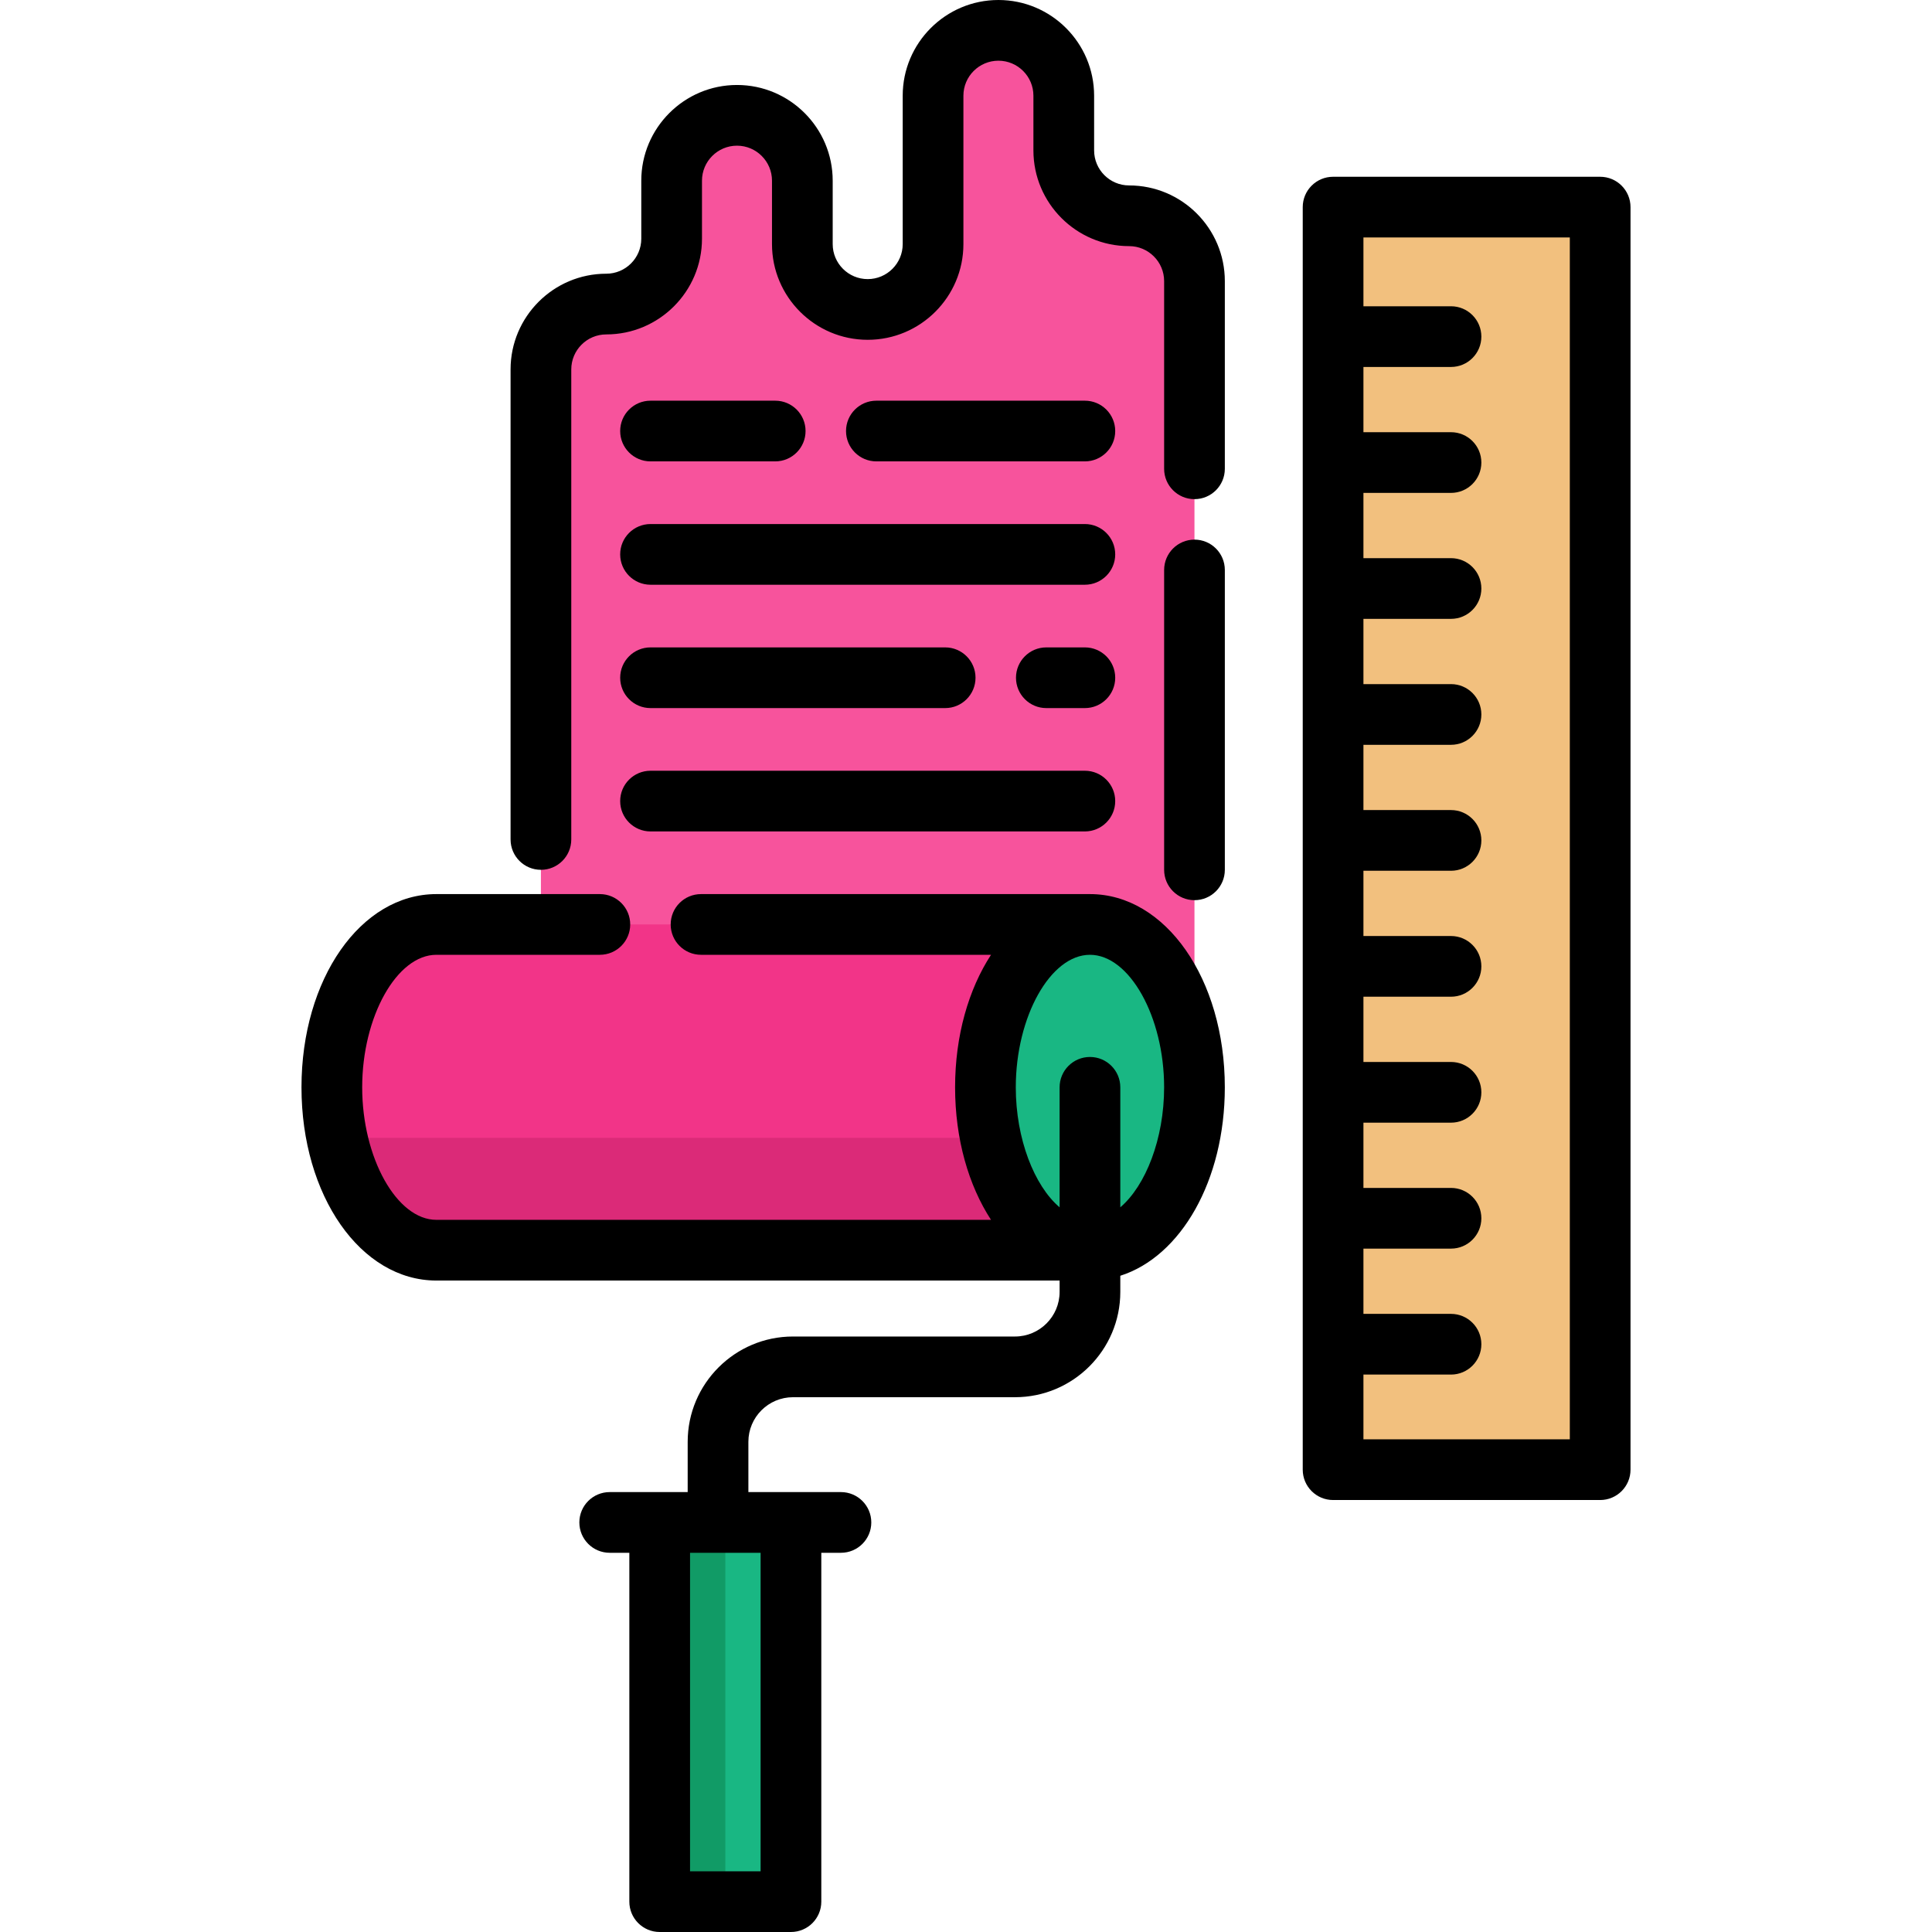 <?xml version="1.0" encoding="iso-8859-1"?>
<!-- Generator: Adobe Illustrator 19.0.0, SVG Export Plug-In . SVG Version: 6.00 Build 0)  -->
<svg xmlns="http://www.w3.org/2000/svg" xmlns:xlink="http://www.w3.org/1999/xlink" version="1.1" id="Layer_1" x="0px" y="0px" viewBox="0 0 512 512" style="enable-background:new 0 0 512 512;" xml:space="preserve">
<path style="fill:#F7539C;" d="M143.346,244.983V97.9c0-9.566,7.755-17.32,17.32-17.32l0,0c9.566,0,17.32-7.755,17.32-17.32V47.884  c0-9.566,7.755-17.32,17.32-17.32l0,0c9.566,0,17.32,7.755,17.32,17.32v16.805c0,9.566,7.755,17.32,17.32,17.32l0,0  c9.566,0,17.32-7.755,17.32-17.32V25.363c0-9.566,7.755-17.32,17.32-17.32l0,0c9.566,0,17.32,7.755,17.32,17.32v14.501  c0,9.566,7.755,17.32,17.32,17.32l0,0c9.566,0,17.32,7.755,17.32,17.32v213.643"/>
<path style="fill:#F23488;" d="M288.85,244.983v86.329H115.646c-12.3,0-22.735-12.483-26.349-29.77  c-0.89-4.215-1.362-8.719-1.362-13.394c0-23.829,12.408-43.164,27.711-43.164H288.85z"/>
<path style="fill:#DB2A78;" d="M288.85,301.542v29.77H115.646c-12.3,0-22.735-12.483-26.349-29.77H288.85z"/>
<g>
	<path style="fill:#19B783;" d="M288.846,331.315c-15.298,0-27.694-19.327-27.694-43.163s12.395-43.163,27.694-43.163   c15.298,0,27.702,19.327,27.702,43.163S304.143,331.315,288.846,331.315z"/>
	<rect x="174.823" y="403.46" style="fill:#19B783;" width="34.787" height="100.495"/>
</g>
<rect x="174.823" y="403.46" style="fill:#119B66;" width="17.393" height="100.495"/>
<rect x="353.282" y="54.886" style="fill:#F2C07E;" width="70.779" height="334.59"/>
<path d="M288.846,236.944H185.779c-4.442,0-8.043,3.601-8.043,8.043s3.601,8.043,8.043,8.043h76.853  c-5.931,9.105-9.523,21.398-9.523,35.121c0,13.724,3.591,26.015,9.522,35.12H115.642c-10.473,0-19.659-16.411-19.659-35.12  s9.186-35.121,19.659-35.121h43.327c4.442,0,8.043-3.601,8.043-8.043s-3.601-8.043-8.043-8.043h-43.327  c-20.043,0-35.745,22.493-35.745,51.207s15.701,51.206,35.745,51.206h165.164v3.013c0,6.517-5.302,11.819-11.819,11.819h-58.839  c-15.387,0-27.905,12.518-27.905,27.905v13.324h-7.418h-13.247c-4.442,0-8.043,3.601-8.043,8.043s3.601,8.043,8.043,8.043h5.204  v92.452c0,4.442,3.601,8.043,8.043,8.043h34.787c4.442,0,8.043-3.601,8.043-8.043v-92.452h5.204c4.442,0,8.043-3.601,8.043-8.043  s-3.601-8.043-8.043-8.043h-13.247h-11.283v-13.324c0-6.517,5.302-11.819,11.819-11.819h58.839  c15.387,0,27.905-12.518,27.905-27.905v-4.28c16.042-5.1,27.698-25.204,27.698-49.94  C324.59,259.437,308.889,236.944,288.846,236.944z M201.569,495.914h-18.701v-84.409h18.701V495.914z M296.892,319.95v-31.799  c0-4.442-3.601-8.043-8.043-8.043s-8.043,3.601-8.043,8.043v31.802c-6.715-5.718-11.611-18.143-11.611-31.801  c0-18.709,9.183-35.121,19.651-35.121c10.473,0,19.659,16.412,19.659,35.121C308.504,301.807,303.608,314.23,296.892,319.95z"/>
<path d="M316.55,143.005c-4.442,0-8.043,3.601-8.043,8.043v79.464c0,4.442,3.601,8.043,8.043,8.043s8.043-3.601,8.043-8.043v-79.464  C324.593,146.606,320.992,143.005,316.55,143.005z"/>
<path d="M299.23,49.142c-5.115,0-9.277-4.162-9.277-9.277V25.363C289.952,11.378,278.575,0,264.59,0  c-13.986,0-25.363,11.378-25.363,25.363v39.325c0,5.115-4.162,9.277-9.277,9.277s-9.277-4.162-9.277-9.277V47.884  c0-13.985-11.378-25.363-25.363-25.363c-13.986,0-25.363,11.378-25.363,25.363v15.375c0,5.115-4.162,9.277-9.277,9.277  c-13.985,0-25.363,11.378-25.363,25.363v124.568c0,4.442,3.601,8.043,8.043,8.043c4.442,0,8.043-3.601,8.043-8.043V97.9  c0-5.116,4.162-9.277,9.277-9.277c13.985,0,25.363-11.378,25.363-25.363V47.884c0-5.115,4.162-9.277,9.277-9.277  s9.277,4.162,9.277,9.277v16.805c0,13.985,11.378,25.363,25.363,25.363c13.985,0,25.363-11.378,25.363-25.363V25.363  c0-5.115,4.162-9.277,9.277-9.277c5.115,0,9.277,4.162,9.277,9.277v14.501c0,13.985,11.378,25.363,25.363,25.363  c5.115,0,9.277,4.162,9.277,9.277v49.733c0,4.442,3.601,8.043,8.043,8.043s8.043-3.601,8.043-8.043V74.505  C324.593,60.52,313.215,49.142,299.23,49.142z"/>
<path d="M287.501,122.272c4.442,0,8.043-3.601,8.043-8.043s-3.601-8.043-8.043-8.043h-55.252c-4.442,0-8.043,3.601-8.043,8.043  s3.601,8.043,8.043,8.043H287.501z"/>
<path d="M172.396,122.272h33.043c4.442,0,8.043-3.601,8.043-8.043s-3.601-8.043-8.043-8.043h-33.043  c-4.442,0-8.043,3.601-8.043,8.043S167.955,122.272,172.396,122.272z"/>
<path d="M172.396,154.962h115.104c4.442,0,8.043-3.601,8.043-8.043s-3.601-8.043-8.043-8.043H172.396  c-4.442,0-8.043,3.601-8.043,8.043S167.955,154.962,172.396,154.962z"/>
<path d="M287.501,171.565h-10.211c-4.442,0-8.043,3.601-8.043,8.043s3.601,8.043,8.043,8.043h10.211  c4.442,0,8.043-3.601,8.043-8.043S291.943,171.565,287.501,171.565z"/>
<path d="M172.396,187.651h78.084c4.442,0,8.043-3.601,8.043-8.043s-3.601-8.043-8.043-8.043h-78.084  c-4.442,0-8.043,3.601-8.043,8.043S167.955,187.651,172.396,187.651z"/>
<path d="M172.396,220.341h115.104c4.442,0,8.043-3.601,8.043-8.043s-3.601-8.043-8.043-8.043H172.396  c-4.442,0-8.043,3.601-8.043,8.043S167.955,220.341,172.396,220.341z"/>
<path d="M424.061,46.846h-70.779c-4.442,0-8.043,3.601-8.043,8.043v334.59c0,4.442,3.601,8.043,8.043,8.043h70.779  c4.442,0,8.043-3.601,8.043-8.043V54.889C432.104,50.447,428.503,46.846,424.061,46.846z M416.018,381.436h-54.693v-17.158h23.206  c4.442,0,8.043-3.601,8.043-8.043s-3.601-8.043-8.043-8.043h-23.206v-17.293h23.206c4.442,0,8.043-3.601,8.043-8.043  s-3.601-8.043-8.043-8.043h-23.206V297.52h23.206c4.442,0,8.043-3.601,8.043-8.043s-3.601-8.043-8.043-8.043h-23.206v-17.293h23.206  c4.442,0,8.043-3.601,8.043-8.043c0-4.442-3.601-8.043-8.043-8.043h-23.206v-17.293h23.206c4.442,0,8.043-3.601,8.043-8.043  c0-4.442-3.601-8.043-8.043-8.043h-23.206v-17.293h23.206c4.442,0,8.043-3.601,8.043-8.043s-3.601-8.043-8.043-8.043h-23.206  v-17.293h23.206c4.442,0,8.043-3.601,8.043-8.043s-3.601-8.043-8.043-8.043h-23.206v-17.293h23.206c4.442,0,8.043-3.601,8.043-8.043  s-3.601-8.043-8.043-8.043h-23.206V97.249h23.206c4.442,0,8.043-3.601,8.043-8.043c0-4.442-3.601-8.043-8.043-8.043h-23.206V62.932  h54.693V381.436z"/>
<g>
</g>
<g>
</g>
<g>
</g>
<g>
</g>
<g>
</g>
<g>
</g>
<g>
</g>
<g>
</g>
<g>
</g>
<g>
</g>
<g>
</g>
<g>
</g>
<g>
</g>
<g>
</g>
<g>
</g>
</svg>
